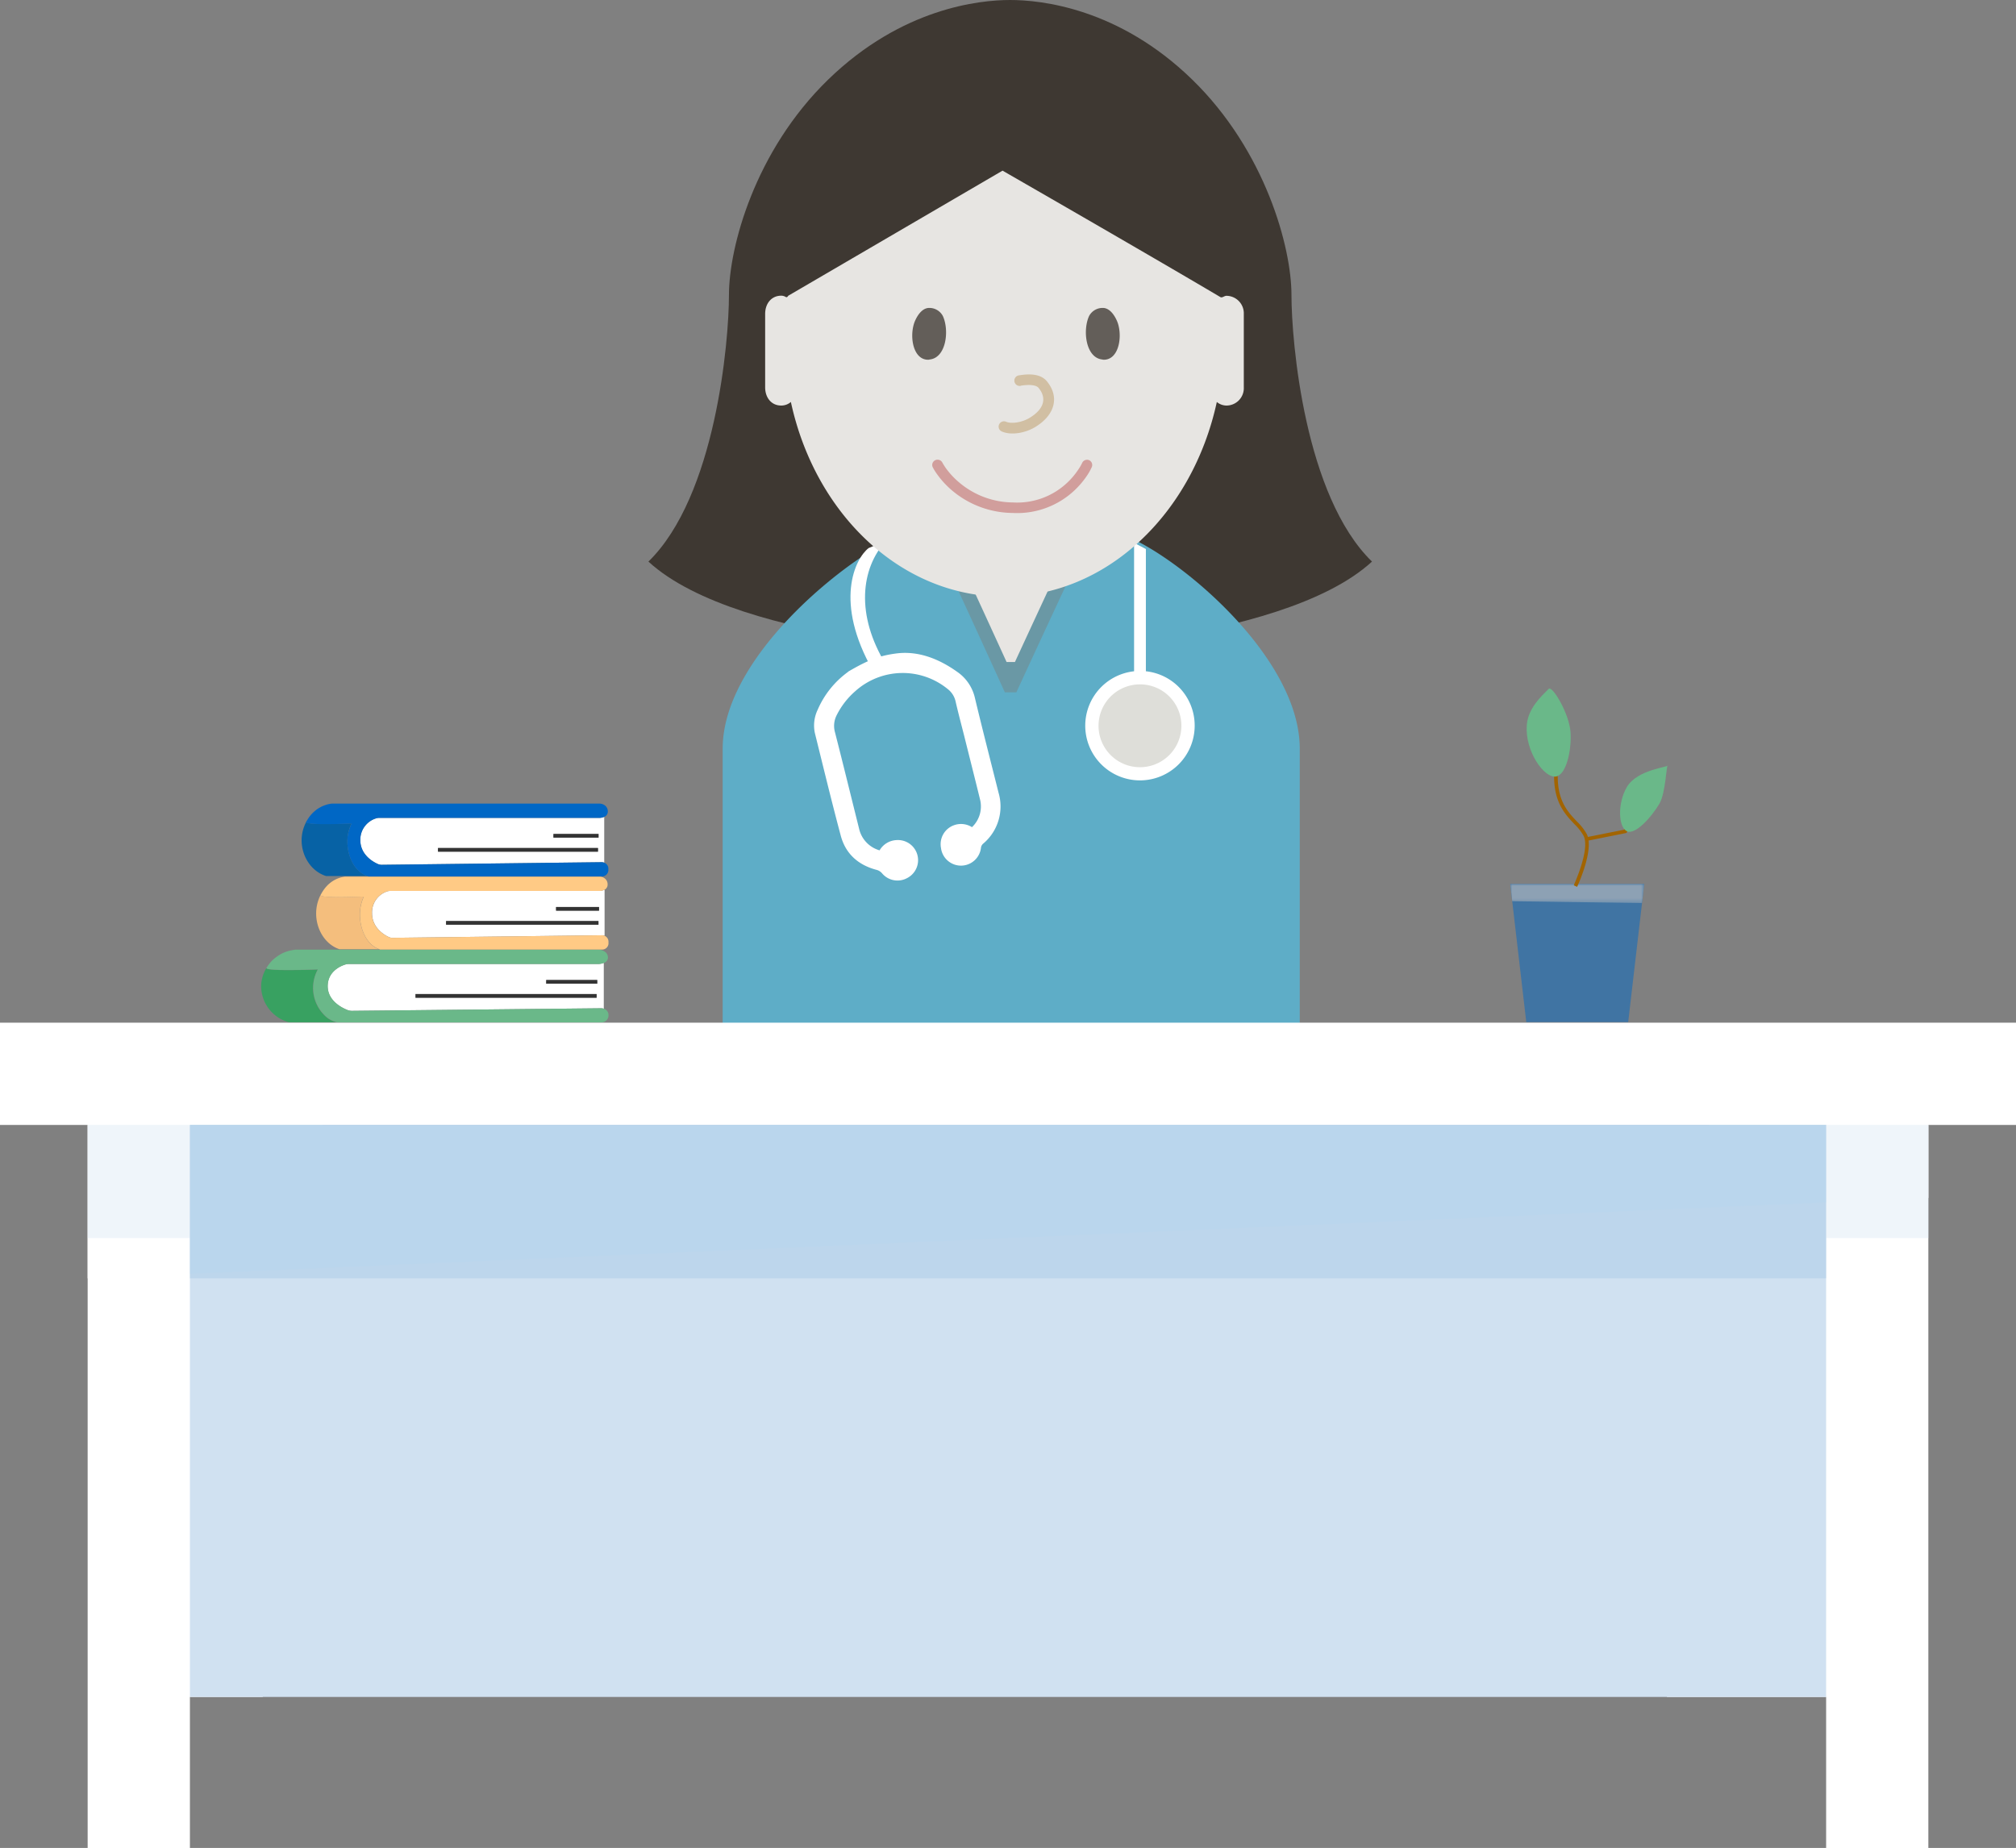 <svg xmlns="http://www.w3.org/2000/svg" xmlns:xlink="http://www.w3.org/1999/xlink" viewBox="0 0 500.71 459.04"><rect x="0" y="0" width="500.71" height="459.04" fill="#808080" stroke="none"/><defs><style>.cls-1{fill:#fff;}.cls-2{opacity:0.5;}.cls-3{fill:#0067c5;}.cls-4{mask:url(#mask);}.cls-22,.cls-5{fill:#99c2e8;}.cls-6{fill:#a26400;}.cls-7{fill:#6ab889;}.cls-8{fill:#38a161;}.cls-9{fill:#333;}.cls-10{fill:#f4be7d;}.cls-11{fill:#ffca85;}.cls-12{fill:#0762a5;}.cls-13{fill:#3e3832;}.cls-14{fill:#e7e5e2;}.cls-15{fill:#5eadc7;}.cls-16{fill:#6a98a5;}.cls-17{fill:#deded9;}.cls-18{fill:#d19e9c;}.cls-19{fill:#d1bfa3;}.cls-20{fill:#635e59;}.cls-21{fill:#d0e1f1;}.cls-22,.cls-23,.cls-25{opacity:0.4;isolation:isolate;}.cls-23{fill:#d8e7f4;}.cls-24{fill:#cce1f3;}.cls-25{fill:#a1c5e5;}</style><mask id="mask" x="375.09" y="219.57" width="33.3" height="4.76" maskUnits="userSpaceOnUse"><g id="mask-11"><polygon id="path-10" class="cls-1" points="408.38 224.33 408.38 219.57 375.09 219.57 375.09 224.33 408.38 224.33"/></g></mask></defs><title>Artboard 1</title><g id="Potte"><g id="Group-4"><g id="Page-1" class="cls-2"><g id="Group-3"><polygon id="Fill-1" class="cls-3" points="408.38 219.57 375.09 219.57 379.08 253.9 404.39 253.9 408.38 219.57"/></g><g id="Group-6"><g class="cls-4"><polygon id="Fill-4" class="cls-5" points="407.83 224.33 408.38 219.57 375.09 219.57 375.59 223.86 407.83 224.33"/></g></g></g></g></g><g id="Kvist"><g id="Page-1-2" data-name="Page-1"><g id="Stroke-9"><path class="cls-6" d="M394.62,208.77a.47.47,0,0,1-.45-.37.45.45,0,0,1,.36-.53l8.85-1.77,3.53-7.06a.46.46,0,0,1,.61-.2.45.45,0,0,1,.2.61l-3.62,7.25a.43.43,0,0,1-.32.24l-9.07,1.82Z"/></g><g id="Stroke-11"><path class="cls-6" d="M391.7,220.3l-.82-.39c0-.09,4.12-8.91,2.43-12.3a13.1,13.1,0,0,0-2.32-2.94c-2.22-2.35-5-5.27-5-11.78l-.9-8.11.9-.1.9,8.16c0,6.2,2.53,8.86,4.75,11.21a13.65,13.65,0,0,1,2.47,3.15C396,211,391.88,219.92,391.7,220.3Z"/></g></g></g><g id="Blad_V" data-name="Blad V"><path id="Fill-5" class="cls-7" d="M386.45,192.89c2.58-.42,3.89-6.53,3.63-10.88-.28-4.71-4.53-11.79-5.44-10.89-1.81,1.81-5.15,4.84-5.44,9.07-.45,6.46,4.35,13.18,7.25,12.7"/></g><g id="Blad_H" data-name="Blad H"><path id="Fill-1-2" data-name="Fill-1" class="cls-7" d="M404.08,206.47c-2.11-.9-2.43-6.89,0-11,2.6-4.37,10.54-4.94,10.16-5.34s-.49,6.8-2.11,9.54c-1.92,3.24-5.9,7.76-8.08,6.84"/></g><g id="Bok_3" data-name="Bok 3"><path class="cls-8" d="M77.81,244.31a9.46,9.46,0,0,1,1.1-3.47c-6,.2-12.69.28-12.76-.34a8.86,8.86,0,0,0-1.28,4.13,9.3,9.3,0,0,0,6.89,9.3H83.44a7.42,7.42,0,0,1-2.07-1A9.54,9.54,0,0,1,77.81,244.31Z"/><path class="cls-8" d="M68.57,237.77a1.94,1.94,0,0,1,.29-.21A1.94,1.94,0,0,0,68.57,237.77Z"/><path class="cls-8" d="M71.53,236.27l.35-.1Z"/><path class="cls-8" d="M67.44,238.75l0,0Z"/><path class="cls-8" d="M70.12,236.8h0Z"/><path class="cls-8" d="M66.34,240.14l.21-.3Z"/><path class="cls-1" d="M86.61,239.46a2.91,2.91,0,0,0-.87.13c-1.22.38-4.37,1.72-4.37,5.37s3.44,5.34,4.88,5.92a3.05,3.05,0,0,0,1.15.22l61.91-.64a2.23,2.23,0,0,1,.65.12v-11.4a3.83,3.83,0,0,1-1.3.28Zm61.57,8.38h-45v-.91h45Zm.16-3.49H135.66v-.91h12.68Z"/><path class="cls-7" d="M150,250.58a2.23,2.23,0,0,0-.65-.12l-61.91.64a3.05,3.05,0,0,1-1.15-.22c-1.44-.58-4.88-2.34-4.88-5.92s3.15-5,4.37-5.37a2.91,2.91,0,0,1,.87-.13h62.05a3.83,3.83,0,0,0,1.3-.28,1.42,1.42,0,0,0,1-1.34,1.79,1.79,0,0,0-1-1.58,2.83,2.83,0,0,0-1.43-.36c-2.7,0-25.77,0-60,0H73.4a10.72,10.72,0,0,0-1.52.27l-.35.1a9,9,0,0,0-1.4.53h0a9.36,9.36,0,0,0-1.26.76,1.94,1.94,0,0,0-.29.21,8.34,8.34,0,0,0-1.1.95l0,0a9.21,9.21,0,0,0-.89,1.09l-.21.3-.19.29s0,0,0,.07c.07.62,6.72.54,12.76.34a9.57,9.57,0,0,0,2.46,12.07,7.42,7.42,0,0,0,2.07,1l.25.09h65.62a1.74,1.74,0,0,0,1.78-1.78A1.61,1.61,0,0,0,150,250.58Z"/><rect class="cls-9" x="103.21" y="246.93" width="44.97" height="0.91"/><rect class="cls-9" x="135.66" y="243.44" width="12.67" height="0.91"/></g><g id="Bok_2" data-name="Bok 2"><path class="cls-10" d="M89.42,226.17a10.67,10.67,0,0,1,.93-3.47c-5.1.2-10.69.28-10.75-.35a10.19,10.19,0,0,0-1.07,4.14c-.17,4.24,2.24,8.15,5.8,9.3h9.82a6,6,0,0,1-1.74-1C90.09,232.8,89.16,229.15,89.42,226.17Z"/><path class="cls-1" d="M96.83,221.32a2,2,0,0,0-.73.13,5.49,5.49,0,0,0-3.69,5.37c0,3.58,2.9,5.34,4.11,5.92a2.22,2.22,0,0,0,1,.22l52.1-.64a1.56,1.56,0,0,1,.54.12V221a2.73,2.73,0,0,1-1.09.28Zm51.81,8.38H110.79v-.91h37.85Zm.13-3.49H138.11v-.91h10.66Z"/><path class="cls-11" d="M150.13,232.44a1.56,1.56,0,0,0-.54-.12l-52.1.64a2.22,2.22,0,0,1-1-.22c-1.21-.58-4.11-2.34-4.11-5.92a5.49,5.49,0,0,1,3.69-5.37,2,2,0,0,1,.73-.13H149a2.73,2.73,0,0,0,1.09-.28,1.41,1.41,0,0,0,.82-1.34,1.83,1.83,0,0,0-.82-1.58,2.07,2.07,0,0,0-1.2-.36c-.93,0-21.67,0-50.53,0H85.71a7,7,0,0,0-1.29.27l-.29.1a7.56,7.56,0,0,0-2.25,1.29l-.24.2a9.39,9.39,0,0,0-.93,1l0,0a10.64,10.64,0,0,0-.75,1.1c-.06.1-.12.2-.17.3s-.12.19-.17.29,0,0,0,.06c.06.63,5.65.55,10.75.35a10.67,10.67,0,0,0-.93,3.47c-.26,3,.67,6.63,3,8.59a6,6,0,0,0,1.74,1l.22.09h55.22a1.57,1.57,0,0,0,1.5-1.78A1.6,1.6,0,0,0,150.13,232.44Z"/><rect class="cls-9" x="110.79" y="228.79" width="37.85" height="0.91"/><rect class="cls-9" x="138.11" y="225.3" width="10.67" height="0.91"/></g><g id="Bok_1" data-name="Bok 1"><path class="cls-12" d="M86.33,208a10.49,10.49,0,0,1,1-3.47c-5.35.2-11.22.27-11.28-.35a9.74,9.74,0,0,0-1.13,4.14c-.17,4.23,2.36,8.15,6.09,9.3H91.31a6.3,6.3,0,0,1-1.83-1C87,214.66,86.06,211,86.33,208Z"/><path class="cls-1" d="M94.11,203.17a2.43,2.43,0,0,0-.76.13,5.54,5.54,0,0,0-3.87,5.38c0,3.58,3,5.34,4.31,5.92a2.4,2.4,0,0,0,1,.22l54.71-.65a2,2,0,0,1,.57.13V202.9a3.16,3.16,0,0,1-1.15.27Zm54.4,8.38H108.78v-.9h39.73Zm.15-3.49h-11.2v-.9h11.2Z"/><path class="cls-3" d="M150.09,214.3a2,2,0,0,0-.57-.13l-54.71.65a2.4,2.4,0,0,1-1-.22c-1.27-.58-4.31-2.34-4.31-5.92a5.54,5.54,0,0,1,3.87-5.38,2.43,2.43,0,0,1,.76-.13h54.83a3.16,3.16,0,0,0,1.15-.27,1.41,1.41,0,0,0,.85-1.34,1.83,1.83,0,0,0-.85-1.58,2.31,2.31,0,0,0-1.27-.36H82.44a6.73,6.73,0,0,0-1.35.27l-.31.1a8,8,0,0,0-2.36,1.28l-.25.21a8.07,8.07,0,0,0-1,1l0,0a8.77,8.77,0,0,0-.79,1.1l-.18.3c-.06.1-.12.19-.17.29s0,0,0,.06c.06.62,5.93.55,11.28.35a10.49,10.49,0,0,0-1,3.47c-.27,3,.7,6.63,3.15,8.59a6.3,6.3,0,0,0,1.83,1l.23.08h58a1.61,1.61,0,0,0,1.57-1.78A1.59,1.59,0,0,0,150.09,214.3Z"/><rect class="cls-9" x="108.78" y="210.65" width="39.74" height="0.91"/><rect class="cls-9" x="137.46" y="207.16" width="11.2" height="0.91"/></g><g id="Hår"><path class="cls-13" d="M250.89,162.25s67-1.75,89.87-22.75c-16.7-16.25-20-54.5-20-66.25s-6.43-35.75-24.67-53.5S258.56,0,250.89,0,224,2,205.71,19.75s-24.66,41.75-24.66,53.5-3.34,50-20,66.25C183.87,160.5,250.89,162.25,250.89,162.25Z"/></g><g id="Kropp"><path id="Combined-Shape" class="cls-14" d="M216.48,142.06c2.7,4.32,10.27,80.23,33,80.23s33-77.32,33-81.35C247.68,121,216.48,142.06,216.48,142.06Z"/><path class="cls-15" d="M269.57,135.49c-3.46,6.59-17,34-17,34h-2.81s-13.26-27.06-17-34.34a72.14,72.14,0,0,1-7.27-2.86c-11.31,3.3-46,29.44-46,53.67V308.32H322.82V186c0-24.23-33.83-50.71-45.59-53.67C275.4,133.35,271.51,134.71,269.57,135.49Z"/><path id="Fill-154" class="cls-16" d="M252.08,164.44H250S238.86,140,237.2,136.76c-1.56-.49-3.1-1-4.62-1.68,3.81,7.9,17,36.9,17,36.9h2.85s13.75-29.84,17.26-37a49.86,49.86,0,0,1-4.69,1.74C263.92,138.78,252.08,164.44,252.08,164.44Z"/></g><g id="Stetoskop_høre" data-name="Stetoskop høre"><g id="Group-6-2" data-name="Group-6"><path id="Fill-136" class="cls-1" d="M216.85,166.67c-9.81-17.11-4.48-27.92-1.11-30.53l4.31-1.79c-6.3,6.89-7.55,18.49,0,30.74Z"/><path id="Fill-138" class="cls-1" d="M210.64,166.85c5.13-3,7.85-4,12.14-4.55,5.4-.64,10.46,1.39,14.92,4.56a10.77,10.77,0,0,1,4.44,6.52c1.88,7.87,3.91,15.71,5.87,23.55a12.06,12.06,0,0,1-3.88,12.69,1.66,1.66,0,0,0-.48.89,5,5,0,0,1-9.94.12,5,5,0,0,1,3.17-5.62,5.12,5.12,0,0,1,4.53.46,7.09,7.09,0,0,0,2-6.89c-1.31-5.36-2.67-10.7-4-16.05-.71-2.79-1.45-5.57-2.09-8.37a5.35,5.35,0,0,0-1.94-3,17.64,17.64,0,0,0-23,.57,19.47,19.47,0,0,0-4.59,5.95,5.83,5.83,0,0,0-.42,4.17c2.05,8,4,16,6,24a7.25,7.25,0,0,0,5.09,5.38,5.14,5.14,0,0,1,4.23-2.55,5,5,0,0,1,2.59,9.45,5,5,0,0,1-6.15-1.13,2.69,2.69,0,0,0-1.53-.95c-4.5-1.22-7.61-4-8.8-8.53-2.26-8.46-4.32-17-6.42-25.46a9.05,9.05,0,0,1,.72-5.79,22.64,22.64,0,0,1,7.52-9.36"/></g></g><g id="Stetoskop_hjerte" data-name="Stetoskop hjerte"><polygon id="Fill-140" class="cls-1" points="284.6 173.28 281.67 173.28 281.67 134.85 284.6 136.38 284.6 173.28"/><path id="Fill-142" class="cls-1" d="M296.72,180.19a13.59,13.59,0,1,1-13.58-13.52,13.55,13.55,0,0,1,13.58,13.52"/><path id="Fill-144" class="cls-17" d="M293.42,180.19A10.29,10.29,0,1,1,283.13,170a10.26,10.26,0,0,1,10.29,10.24"/></g><g id="Fjes"><path id="Fill-420-Copy-2" class="cls-14" d="M195.78,73.45s-.28.57-.64.31a2.19,2.19,0,0,0-1.1-.31c-2.48,0-4,2-4,4.52V96.22c0,2.5,1.49,4.52,4,4.52a3.64,3.64,0,0,0,2.39-.89c6,27.81,27.35,48.36,52.86,48.36s46.89-20.55,52.93-48.36a3.76,3.76,0,0,0,2.43.89,4.32,4.32,0,0,0,4.27-4.52V78a4.35,4.35,0,0,0-4.3-4.52c-.58,0-1.06.59-1.53.31C284.21,62.62,249,42.39,249,42.39l-53.2,31.06"/></g><g id="Munn"><path id="Stroke-48" class="cls-18" d="M268.77,115a12.19,12.19,0,0,1-.84,1.47,18.76,18.76,0,0,1-2.84,3.41,18.09,18.09,0,0,1-13.51,4.93,20.89,20.89,0,0,1-13.39-5A19.61,19.61,0,0,1,235,116.4a13.81,13.81,0,0,1-.94-1.48,1.34,1.34,0,0,0-1.78-.6,1.3,1.3,0,0,0-.61,1.76,14.1,14.1,0,0,0,1.16,1.84,22.21,22.21,0,0,0,3.59,3.88,23.61,23.61,0,0,0,15.06,5.62,20.78,20.78,0,0,0,15.44-5.66,21.64,21.64,0,0,0,3.24-3.89,14.26,14.26,0,0,0,1-1.84,1.3,1.3,0,0,0-.69-1.73A1.33,1.33,0,0,0,268.77,115Z"/></g><g id="Nese"><path id="Stroke-46" class="cls-19" d="M253.56,95.8c2.27-.35,3.82-.13,4.38.54,2.09,2.54,1.42,5.23-2.17,7.43-1.89,1.16-4.5,1.57-5.87,1a1.34,1.34,0,0,0-1.76.67,1.31,1.31,0,0,0,.68,1.74c2.27,1,5.78.44,8.36-1.14,4.88-3,6-7.48,2.83-11.33-1.35-1.63-3.73-2-6.85-1.48a1.32,1.32,0,1,0,.4,2.6Z"/></g><g id="Øye_H" data-name="Øye H"><path id="Fill-44" class="cls-20" d="M273.88,89.35c3.86.28,4.94-5.33,3.78-9-.22-.7-1.5-3.86-3.76-3.86a3.8,3.8,0,0,0-3.4,2c-1.66,3.57-.84,10.5,3.38,10.82"/></g><g id="Øye_v" data-name="Øye v"><path id="Fill-42" class="cls-20" d="M230.79,89.35c-3.86.28-4.94-5.33-3.77-9,.22-.7,1.49-3.86,3.76-3.86a3.78,3.78,0,0,1,3.39,2c1.66,3.57.85,10.5-3.38,10.82"/></g><g id="Pult"><g id="Page-1-3" data-name="Page-1"><polygon id="Fill-1-3" data-name="Fill-1" class="cls-1" points="0 279.44 500.71 279.44 500.71 254.04 0 254.04 0 279.44"/><polygon class="cls-1" points="21.77 275.02 21.77 459.05 47.17 459.05 47.17 421.53 65.26 421.53 80.01 279.44 47.17 279.44 47.17 273.92 21.77 275.02"/><polygon class="cls-1" points="453.55 459.05 478.94 459.05 478.94 276.2 453.55 276.2 453.55 279.44 424.51 279.44 414.01 421.53 453.55 421.53 453.55 459.05"/><rect class="cls-21" x="47.17" y="279.44" width="406.38" height="142.09"/><rect class="cls-22" x="478.94" y="279.44" height="18.14"/><polygon class="cls-1" points="47.17 279.44 21.77 279.44 21.77 317.54 47.17 316.43 47.17 279.44"/><rect class="cls-23" x="21.77" y="279.44" width="25.4" height="28.1"/><polygon class="cls-1" points="453.55 279.44 453.55 298.69 478.94 297.58 478.94 279.44 453.55 279.44"/><rect class="cls-23" x="453.55" y="279.44" width="25.4" height="28.1"/><polygon class="cls-24" points="453.55 298.69 453.55 279.44 47.17 279.44 47.17 316.43 453.55 298.69"/><rect class="cls-25" x="47.17" y="279.44" width="406.38" height="38.1"/></g></g></svg>